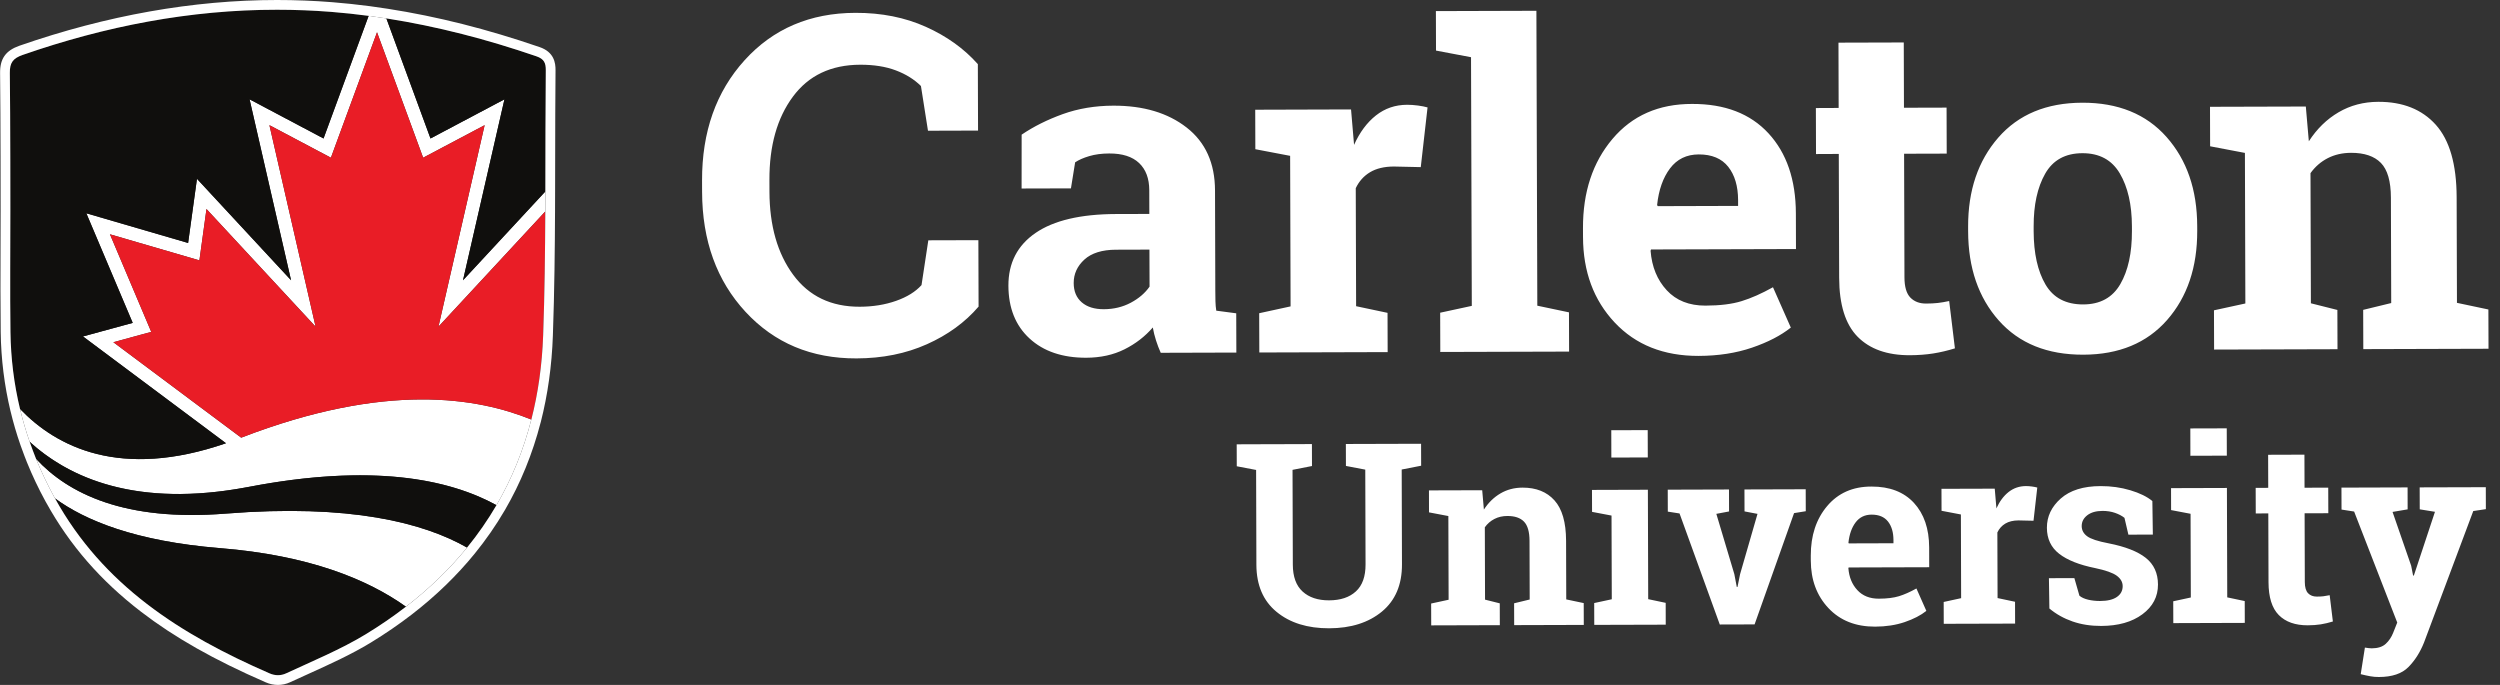 <svg width="146" height="40" viewBox="0 0 146 40" fill="none" xmlns="http://www.w3.org/2000/svg">
<rect x="0" y="0" width="146" height="40" fill="#333333" stroke="none"/>
<path d="M57.118 7.626L54.194 7.635L53.783 5.023C53.395 4.638 52.907 4.334 52.318 4.111C51.729 3.888 51.035 3.778 50.236 3.78C48.529 3.785 47.217 4.409 46.301 5.651C45.383 6.893 44.928 8.511 44.934 10.505L44.936 11.192C44.942 13.186 45.405 14.806 46.325 16.051C47.244 17.298 48.539 17.918 50.21 17.913C50.983 17.911 51.69 17.796 52.331 17.57C52.972 17.344 53.468 17.037 53.817 16.649L54.214 14.034L57.137 14.026L57.149 17.906C56.361 18.824 55.355 19.557 54.13 20.104C52.906 20.651 51.535 20.927 50.017 20.931C47.385 20.939 45.227 20.034 43.542 18.215C41.857 16.397 41.01 14.06 41.002 11.204L41 10.544C40.992 7.696 41.82 5.354 43.485 3.517C45.15 1.68 47.308 0.757 49.957 0.75C51.475 0.745 52.846 1.017 54.069 1.566C55.292 2.115 56.304 2.841 57.106 3.746L57.118 7.626ZM64.465 18.058C65.041 18.056 65.565 17.93 66.036 17.68C66.507 17.429 66.873 17.116 67.134 16.739L67.127 14.577L65.175 14.583C64.362 14.586 63.747 14.778 63.329 15.158C62.911 15.54 62.702 15.997 62.704 16.53C62.705 17.011 62.861 17.385 63.173 17.655C63.483 17.925 63.914 18.06 64.465 18.058ZM67.787 20.603C67.681 20.366 67.588 20.124 67.51 19.877C67.43 19.628 67.369 19.378 67.324 19.124C66.871 19.649 66.32 20.075 65.67 20.4C65.02 20.725 64.276 20.889 63.438 20.892C62.049 20.896 60.944 20.521 60.126 19.768C59.306 19.015 58.895 17.987 58.891 16.685C58.887 15.357 59.417 14.329 60.481 13.601C61.544 12.873 63.107 12.506 65.169 12.499L67.121 12.494L67.117 11.104C67.115 10.423 66.917 9.895 66.523 9.521C66.128 9.147 65.547 8.96 64.778 8.963C64.341 8.964 63.953 9.016 63.612 9.117C63.272 9.218 62.997 9.339 62.788 9.48L62.543 11.001L59.661 11.009L59.664 7.864C60.362 7.39 61.162 6.99 62.065 6.664C62.969 6.339 63.953 6.174 65.019 6.171C66.775 6.166 68.202 6.592 69.301 7.449C70.4 8.306 70.952 9.53 70.957 11.12L70.974 16.977C70.975 17.196 70.977 17.401 70.982 17.593C70.987 17.785 71.003 17.969 71.03 18.143L72.196 18.297L72.203 20.59L67.787 20.603ZM73.537 18.292L75.37 17.893L75.344 9.101L73.312 8.714L73.305 6.408L78.901 6.391L79.077 8.461C79.407 7.726 79.833 7.153 80.356 6.741C80.879 6.328 81.486 6.121 82.176 6.119C82.377 6.119 82.588 6.134 82.811 6.163C83.034 6.194 83.22 6.23 83.369 6.273L82.973 9.76L81.4 9.725C80.841 9.727 80.378 9.838 80.012 10.057C79.646 10.277 79.367 10.587 79.176 10.99L79.197 17.882L81.032 18.27L81.039 20.563L73.544 20.585L73.537 18.292ZM83.863 2.954L83.856 0.648L89.726 0.63L89.779 17.852L91.628 18.241L91.635 20.533L84.113 20.555L84.106 18.262L85.953 17.863L85.908 3.341L83.863 2.954ZM99.204 9.018C98.496 9.021 97.937 9.293 97.528 9.836C97.12 10.379 96.868 11.091 96.775 11.974L96.814 12.039L101.505 12.025L101.505 11.685C101.502 10.873 101.31 10.224 100.929 9.741C100.547 9.257 99.972 9.016 99.204 9.018ZM99.204 20.785C97.159 20.791 95.524 20.14 94.297 18.834C93.07 17.527 92.454 15.864 92.448 13.847L92.446 13.322C92.44 11.217 93.013 9.481 94.167 8.115C95.32 6.749 96.871 6.067 98.819 6.07C100.732 6.064 102.219 6.637 103.28 7.787C104.34 8.937 104.873 10.495 104.879 12.46L104.885 14.544L96.42 14.569L96.394 14.647C96.467 15.582 96.781 16.349 97.338 16.951C97.894 17.552 98.649 17.851 99.601 17.848C100.448 17.846 101.151 17.759 101.71 17.586C102.269 17.415 102.879 17.144 103.542 16.775L104.584 19.131C104 19.596 103.244 19.986 102.314 20.304C101.385 20.621 100.348 20.781 99.204 20.785ZM111.18 2.48L111.191 6.292L113.68 6.285L113.688 8.971L111.199 8.978L111.22 16.199C111.222 16.749 111.336 17.142 111.564 17.377C111.792 17.612 112.098 17.729 112.482 17.728C112.744 17.727 112.974 17.716 113.17 17.693C113.367 17.671 113.587 17.633 113.832 17.58L114.167 20.344C113.74 20.476 113.316 20.576 112.897 20.643C112.478 20.709 112.024 20.743 111.535 20.745C110.216 20.749 109.199 20.389 108.485 19.666C107.771 18.943 107.411 17.795 107.407 16.223L107.385 8.99L106.055 8.996L106.047 6.31L107.377 6.304L107.367 2.491L111.18 2.48ZM118.765 13.502C118.769 14.795 118.999 15.832 119.456 16.613C119.913 17.393 120.647 17.782 121.661 17.779C122.648 17.776 123.37 17.381 123.826 16.593C124.283 15.806 124.509 14.77 124.505 13.485L124.504 13.21C124.5 11.952 124.266 10.927 123.8 10.133C123.335 9.339 122.604 8.944 121.609 8.947C120.613 8.95 119.889 9.35 119.437 10.146C118.985 10.942 118.761 11.969 118.765 13.227L118.765 13.502ZM114.938 13.239C114.932 11.124 115.519 9.391 116.698 8.038C117.878 6.685 119.512 6.005 121.6 5.998C123.697 5.992 125.339 6.66 126.527 8.002C127.714 9.344 128.311 11.076 128.317 13.199L128.318 13.474C128.325 15.606 127.738 17.344 126.558 18.689C125.378 20.032 123.749 20.708 121.67 20.714C119.564 20.721 117.918 20.055 116.73 18.718C115.542 17.38 114.945 15.645 114.939 13.514L114.938 13.239ZM129.296 18.122L131.129 17.723L131.103 8.93L129.071 8.543L129.064 6.237L134.66 6.221L134.836 8.251C135.305 7.525 135.885 6.959 136.574 6.556C137.263 6.152 138.035 5.949 138.892 5.946C140.324 5.942 141.443 6.388 142.25 7.286C143.056 8.183 143.462 9.593 143.468 11.515L143.486 17.686L145.322 18.074L145.329 20.367L138.017 20.389L138.01 18.096L139.647 17.698L139.629 11.539C139.626 10.587 139.432 9.913 139.046 9.516C138.661 9.12 138.079 8.923 137.301 8.925C136.795 8.927 136.341 9.031 135.94 9.237C135.538 9.444 135.203 9.735 134.933 10.112L134.956 17.712L136.503 18.101L136.51 20.394L129.303 20.415L129.296 18.122ZM76.616 25.934L76.62 27.216L75.484 27.439L75.501 32.976C75.503 33.675 75.692 34.198 76.07 34.544C76.447 34.89 76.964 35.062 77.619 35.06C78.285 35.058 78.806 34.885 79.184 34.538C79.562 34.193 79.75 33.667 79.748 32.963L79.732 27.426L78.602 27.211L78.598 25.929L82.991 25.916L82.995 27.198L81.859 27.42L81.875 32.957C81.879 34.147 81.489 35.066 80.707 35.714C79.924 36.362 78.897 36.688 77.624 36.692C76.357 36.696 75.332 36.376 74.551 35.732C73.769 35.089 73.377 34.172 73.373 32.982L73.357 27.445L72.227 27.23L72.223 25.948L73.352 25.944L75.48 25.938L76.616 25.934ZM83.579 35.246L84.599 35.025L84.584 30.137L83.454 29.922L83.451 28.639L86.561 28.63L86.659 29.759C86.921 29.355 87.243 29.041 87.626 28.816C88.009 28.591 88.438 28.479 88.914 28.477C89.711 28.475 90.333 28.723 90.781 29.222C91.23 29.721 91.455 30.505 91.459 31.573L91.469 35.005L92.489 35.22L92.493 36.495L88.428 36.507L88.424 35.232L89.334 35.011L89.324 31.587C89.323 31.058 89.215 30.683 89 30.462C88.786 30.242 88.462 30.132 88.03 30.134C87.749 30.134 87.496 30.192 87.273 30.308C87.05 30.422 86.863 30.584 86.714 30.794L86.726 35.019L87.586 35.235L87.59 36.51L83.583 36.522L83.579 35.246ZM96.231 26.715L94.103 26.721L94.099 25.125L96.226 25.119L96.231 26.715ZM93.101 35.218L94.128 34.997L94.113 30.109L92.976 29.893L92.972 28.611L96.236 28.601L96.255 34.991L97.276 35.206L97.279 36.481L93.105 36.493L93.101 35.218ZM100.977 29.869L100.234 30.009L101.286 33.532L101.427 34.275H101.471L101.621 33.531L102.638 30.01L101.88 29.866L101.876 28.584L105.453 28.573L105.457 29.855L104.773 29.966L102.468 36.465L100.435 36.471L98.085 29.986L97.4 29.879L97.396 28.597L100.973 28.586L100.977 29.869ZM109.298 30.054C108.905 30.056 108.595 30.207 108.367 30.509C108.14 30.811 108 31.207 107.948 31.697L107.97 31.734L110.578 31.726L110.578 31.537C110.576 31.085 110.47 30.725 110.258 30.456C110.046 30.187 109.726 30.053 109.298 30.054ZM109.507 36.596C108.371 36.599 107.461 36.238 106.779 35.511C106.097 34.785 105.754 33.86 105.751 32.738L105.75 32.447C105.747 31.277 106.066 30.312 106.707 29.552C107.348 28.793 108.21 28.413 109.294 28.415C110.357 28.412 111.184 28.73 111.774 29.369C112.363 30.009 112.66 30.875 112.663 31.968L112.666 33.126L107.96 33.14L107.945 33.183C107.986 33.703 108.16 34.13 108.47 34.464C108.779 34.799 109.199 34.965 109.728 34.963C110.199 34.962 110.59 34.913 110.901 34.818C111.211 34.722 111.551 34.572 111.919 34.367L112.499 35.676C112.174 35.935 111.753 36.152 111.237 36.329C110.72 36.505 110.143 36.594 109.507 36.596ZM113.511 35.155L114.53 34.933L114.516 30.045L113.386 29.83L113.382 28.547L116.493 28.538L116.591 29.689C116.775 29.281 117.012 28.962 117.302 28.733C117.593 28.504 117.93 28.389 118.314 28.387C118.426 28.387 118.544 28.395 118.667 28.412C118.791 28.429 118.895 28.449 118.977 28.473L118.757 30.412L117.883 30.392C117.572 30.393 117.315 30.455 117.111 30.577C116.908 30.698 116.752 30.871 116.646 31.095L116.658 34.927L117.678 35.143L117.682 36.418L113.515 36.43L113.511 35.155ZM125.726 31.22L124.298 31.224L124.069 30.242C123.923 30.126 123.739 30.029 123.518 29.952C123.297 29.875 123.052 29.837 122.785 29.837C122.411 29.839 122.115 29.923 121.897 30.091C121.679 30.26 121.571 30.47 121.571 30.723C121.572 30.961 121.677 31.159 121.886 31.315C122.096 31.473 122.514 31.611 123.141 31.73C124.118 31.922 124.842 32.205 125.314 32.58C125.786 32.956 126.024 33.473 126.026 34.134C126.028 34.843 125.725 35.423 125.116 35.874C124.508 36.325 123.706 36.552 122.711 36.555C122.103 36.557 121.546 36.47 121.038 36.294C120.53 36.118 120.079 35.866 119.684 35.536L119.657 33.766L121.143 33.762L121.438 34.789C121.564 34.895 121.737 34.973 121.956 35.024C122.174 35.074 122.403 35.099 122.641 35.098C123.073 35.097 123.402 35.019 123.627 34.862C123.853 34.706 123.965 34.495 123.964 34.227C123.963 33.994 123.849 33.793 123.62 33.623C123.391 33.454 122.971 33.305 122.358 33.176C121.43 32.989 120.729 32.711 120.254 32.34C119.779 31.97 119.541 31.465 119.539 30.823C119.537 30.163 119.807 29.593 120.35 29.112C120.893 28.633 121.667 28.391 122.672 28.388C123.284 28.386 123.863 28.467 124.41 28.631C124.957 28.794 125.386 29.004 125.698 29.261L125.726 31.22ZM130.047 26.61L127.919 26.617L127.915 25.021L130.042 25.015L130.047 26.61ZM126.917 35.115L127.944 34.893L127.929 30.005L126.792 29.789L126.789 28.507L130.052 28.497L130.071 34.886L131.092 35.102L131.096 36.377L126.921 36.39L126.917 35.115ZM134.579 26.552L134.585 28.483L135.969 28.479L135.974 29.972L134.589 29.976L134.601 33.991C134.602 34.297 134.666 34.515 134.793 34.646C134.919 34.777 135.089 34.842 135.303 34.841C135.449 34.841 135.576 34.834 135.686 34.822C135.795 34.809 135.917 34.788 136.053 34.759L136.24 36.295C136.002 36.369 135.767 36.424 135.534 36.462C135.301 36.498 135.048 36.517 134.776 36.518C134.043 36.52 133.478 36.32 133.081 35.919C132.684 35.517 132.484 34.878 132.481 34.004L132.469 29.983L131.736 29.986L131.731 28.493L132.465 28.489L132.459 26.559L134.579 26.552ZM145.174 29.734L144.439 29.845L141.562 37.525C141.335 38.094 141.032 38.571 140.652 38.956C140.272 39.341 139.698 39.535 138.931 39.537C138.751 39.538 138.582 39.523 138.424 39.494C138.266 39.466 138.08 39.425 137.866 39.372L138.11 37.819C138.178 37.829 138.248 37.839 138.321 37.849C138.394 37.858 138.457 37.863 138.51 37.863C138.865 37.861 139.137 37.774 139.326 37.601C139.514 37.428 139.66 37.213 139.761 36.955L139.999 36.357L137.481 29.874L136.745 29.759L136.741 28.477L140.603 28.465L140.606 29.747L139.725 29.896L140.813 33.04L140.924 33.608L140.968 33.615L142.202 29.889L141.313 29.745L141.309 28.463L145.171 28.452L145.174 29.734Z" fill="white"/>
<path d="M31.844 12.349L25.606 19.077L28.303 7.309L24.711 9.21L22.018 1.884L19.325 9.21L15.733 7.309L18.43 19.077L12.058 12.206L11.645 15.206L6.421 13.682L8.832 19.381L6.619 19.985L14.085 25.56C22.579 22.284 27.908 23.235 31.029 24.501C30.57 26.295 29.891 27.963 28.993 29.504C28.741 29.366 28.478 29.232 28.198 29.105C27.113 28.613 25.809 28.214 24.241 27.982C23.637 27.892 22.993 27.828 22.31 27.792C22.119 27.782 21.925 27.774 21.728 27.769C21.352 27.758 20.965 27.756 20.566 27.763C18.801 27.793 16.802 27.998 14.53 28.434C14.444 28.45 14.36 28.464 14.276 28.48C13.863 28.555 13.461 28.617 13.069 28.669C7.363 29.415 3.842 27.726 1.731 25.799C1.512 25.167 1.323 24.527 1.168 23.879C3.284 26.087 7.015 28.023 13.198 25.885L4.845 19.648L7.75 18.856L5.042 12.456L10.986 14.19L11.503 10.443L16.998 16.368L14.575 5.8L18.895 8.087L21.528 0.926C21.874 0.971 22.219 1.021 22.564 1.075L25.141 8.087L29.46 5.8L27.039 16.368L31.849 11.181L31.844 12.349Z" fill="white"/>
<path d="M13.176 29.995C7.292 30.466 3.975 28.825 2.104 26.793C2.408 27.538 2.755 28.272 3.148 28.992C3.168 29.03 3.19 29.066 3.211 29.104C4.963 30.39 7.906 31.611 12.853 32.011C18.045 32.431 21.461 33.83 23.707 35.431C25.065 34.383 26.256 33.231 27.277 31.978C24.734 30.529 20.436 29.415 13.176 29.995Z" fill="white"/>
<path d="M3.211 29.104C6.019 34.182 10.531 37.058 15.747 39.327C16.056 39.462 16.393 39.469 16.702 39.327C18.231 38.618 19.929 37.912 21.363 37.039C22.193 36.533 22.974 35.997 23.707 35.431C21.461 33.83 18.045 32.431 12.853 32.011C7.906 31.611 4.963 30.39 3.211 29.104ZM14.53 28.434C7.956 29.695 4.017 27.887 1.731 25.801C1.847 26.134 1.97 26.465 2.104 26.793C3.975 28.825 7.292 30.466 13.176 29.995C20.436 29.415 24.734 30.529 27.277 31.978C27.917 31.193 28.489 30.367 28.994 29.502C26.211 27.974 21.725 27.054 14.53 28.434ZM29.46 5.8L27.039 16.368L31.849 11.181C31.856 8.824 31.851 6.466 31.874 4.11C31.88 3.681 31.777 3.442 31.326 3.288C28.459 2.304 25.542 1.54 22.564 1.075L25.141 8.087L29.46 5.8Z" fill="#100F0D"/>
<path d="M13.198 25.885L4.845 19.648L7.75 18.856L5.042 12.456L10.986 14.19L11.503 10.443L16.998 16.368L14.575 5.8L18.895 8.087L21.528 0.926C20.805 0.83 20.078 0.752 19.348 0.694C13.161 0.204 7.169 1.176 1.326 3.207C0.761 3.405 0.567 3.657 0.574 4.257C0.607 6.908 0.605 12.213 0.605 12.213C0.605 14.604 0.581 16.994 0.611 19.384C0.63 20.924 0.819 22.424 1.168 23.88C3.284 26.09 7.015 28.023 13.198 25.885Z" fill="#100F0D"/>
<path d="M31.03 24.502C31.427 22.956 31.659 21.316 31.72 19.582C31.806 17.172 31.834 14.761 31.845 12.349L25.606 19.077L28.303 7.309L24.711 9.21L22.018 1.884L19.325 9.21L15.733 7.309L18.43 19.077L12.058 12.206L11.645 15.206L6.421 13.682L8.832 19.381L6.619 19.985L14.085 25.56C22.58 22.283 27.909 23.236 31.03 24.502Z" fill="#E91D26"/>
<path d="M16.178 0C11.293 0 6.234 0.898 1.139 2.669C0.334 2.951 -0.005 3.428 0.005 4.264C0.038 6.881 0.036 12.16 0.036 12.213C0.036 12.956 0.034 13.699 0.031 14.442C0.026 16.063 0.021 17.74 0.041 19.391C0.061 20.954 0.254 22.507 0.613 24.009C0.614 24.01 0.614 24.011 0.614 24.012L0.615 24.013C0.772 24.671 0.967 25.335 1.193 25.986C1.194 25.989 1.195 25.992 1.196 25.995C1.233 26.092 1.265 26.18 1.294 26.262C1.393 26.533 1.471 26.746 1.577 27.007C1.888 27.774 2.249 28.534 2.648 29.265C2.661 29.288 2.674 29.312 2.688 29.335C2.696 29.35 2.705 29.364 2.713 29.379C4.073 31.839 5.878 33.913 8.23 35.72C10.189 37.226 12.506 38.538 15.52 39.849C15.75 39.949 15.989 40 16.232 40C16.477 40 16.716 39.947 16.94 39.844C17.269 39.691 17.599 39.543 17.947 39.385C19.205 38.816 20.507 38.228 21.659 37.525C22.5 37.012 23.306 36.459 24.054 35.882C25.441 34.812 26.674 33.62 27.718 32.338C28.373 31.533 28.968 30.677 29.482 29.794C29.483 29.792 29.485 29.79 29.486 29.788C30.4 28.22 31.101 26.502 31.571 24.683C31.575 24.67 31.579 24.656 31.583 24.643C31.989 23.053 32.227 21.357 32.288 19.602C32.382 16.982 32.405 14.351 32.414 12.352L32.418 11.183C32.42 10.527 32.42 9.871 32.422 9.216C32.425 7.544 32.427 5.815 32.443 4.115C32.449 3.668 32.358 3.038 31.51 2.749C28.438 1.695 25.54 0.963 22.651 0.513C22.296 0.457 21.943 0.406 21.602 0.361C20.854 0.263 20.11 0.184 19.392 0.127C18.329 0.043 17.247 0 16.178 0ZM16.178 0.569C17.229 0.569 18.285 0.61 19.348 0.694C20.078 0.752 20.805 0.83 21.528 0.926C21.874 0.971 22.219 1.021 22.564 1.075C25.542 1.54 28.459 2.304 31.326 3.288C31.777 3.442 31.88 3.681 31.874 4.11C31.851 6.466 31.856 8.824 31.849 11.181L31.845 12.349C31.834 14.761 31.806 17.172 31.72 19.582C31.659 21.316 31.427 22.956 31.03 24.502C31.03 24.502 31.03 24.502 31.029 24.501C30.57 26.294 29.891 27.962 28.994 29.502V29.502C28.994 29.503 28.993 29.503 28.993 29.504C28.488 30.369 27.916 31.194 27.277 31.978C26.256 33.231 25.065 34.383 23.707 35.431C22.974 35.997 22.193 36.533 21.363 37.039C19.93 37.912 18.231 38.618 16.702 39.327C16.549 39.397 16.391 39.431 16.232 39.431C16.068 39.431 15.904 39.395 15.747 39.327C10.532 37.058 6.019 34.182 3.211 29.104C3.19 29.066 3.168 29.03 3.148 28.992C2.755 28.272 2.408 27.538 2.104 26.793C1.97 26.465 1.883 26.213 1.731 25.799C1.512 25.169 1.324 24.529 1.168 23.88V23.879C0.818 22.422 0.63 20.924 0.611 19.384C0.581 16.994 0.605 14.604 0.605 12.213C0.605 12.213 0.607 6.908 0.574 4.257C0.567 3.657 0.761 3.405 1.326 3.207C6.166 1.524 11.108 0.569 16.178 0.569Z" fill="white"/>
</svg>
